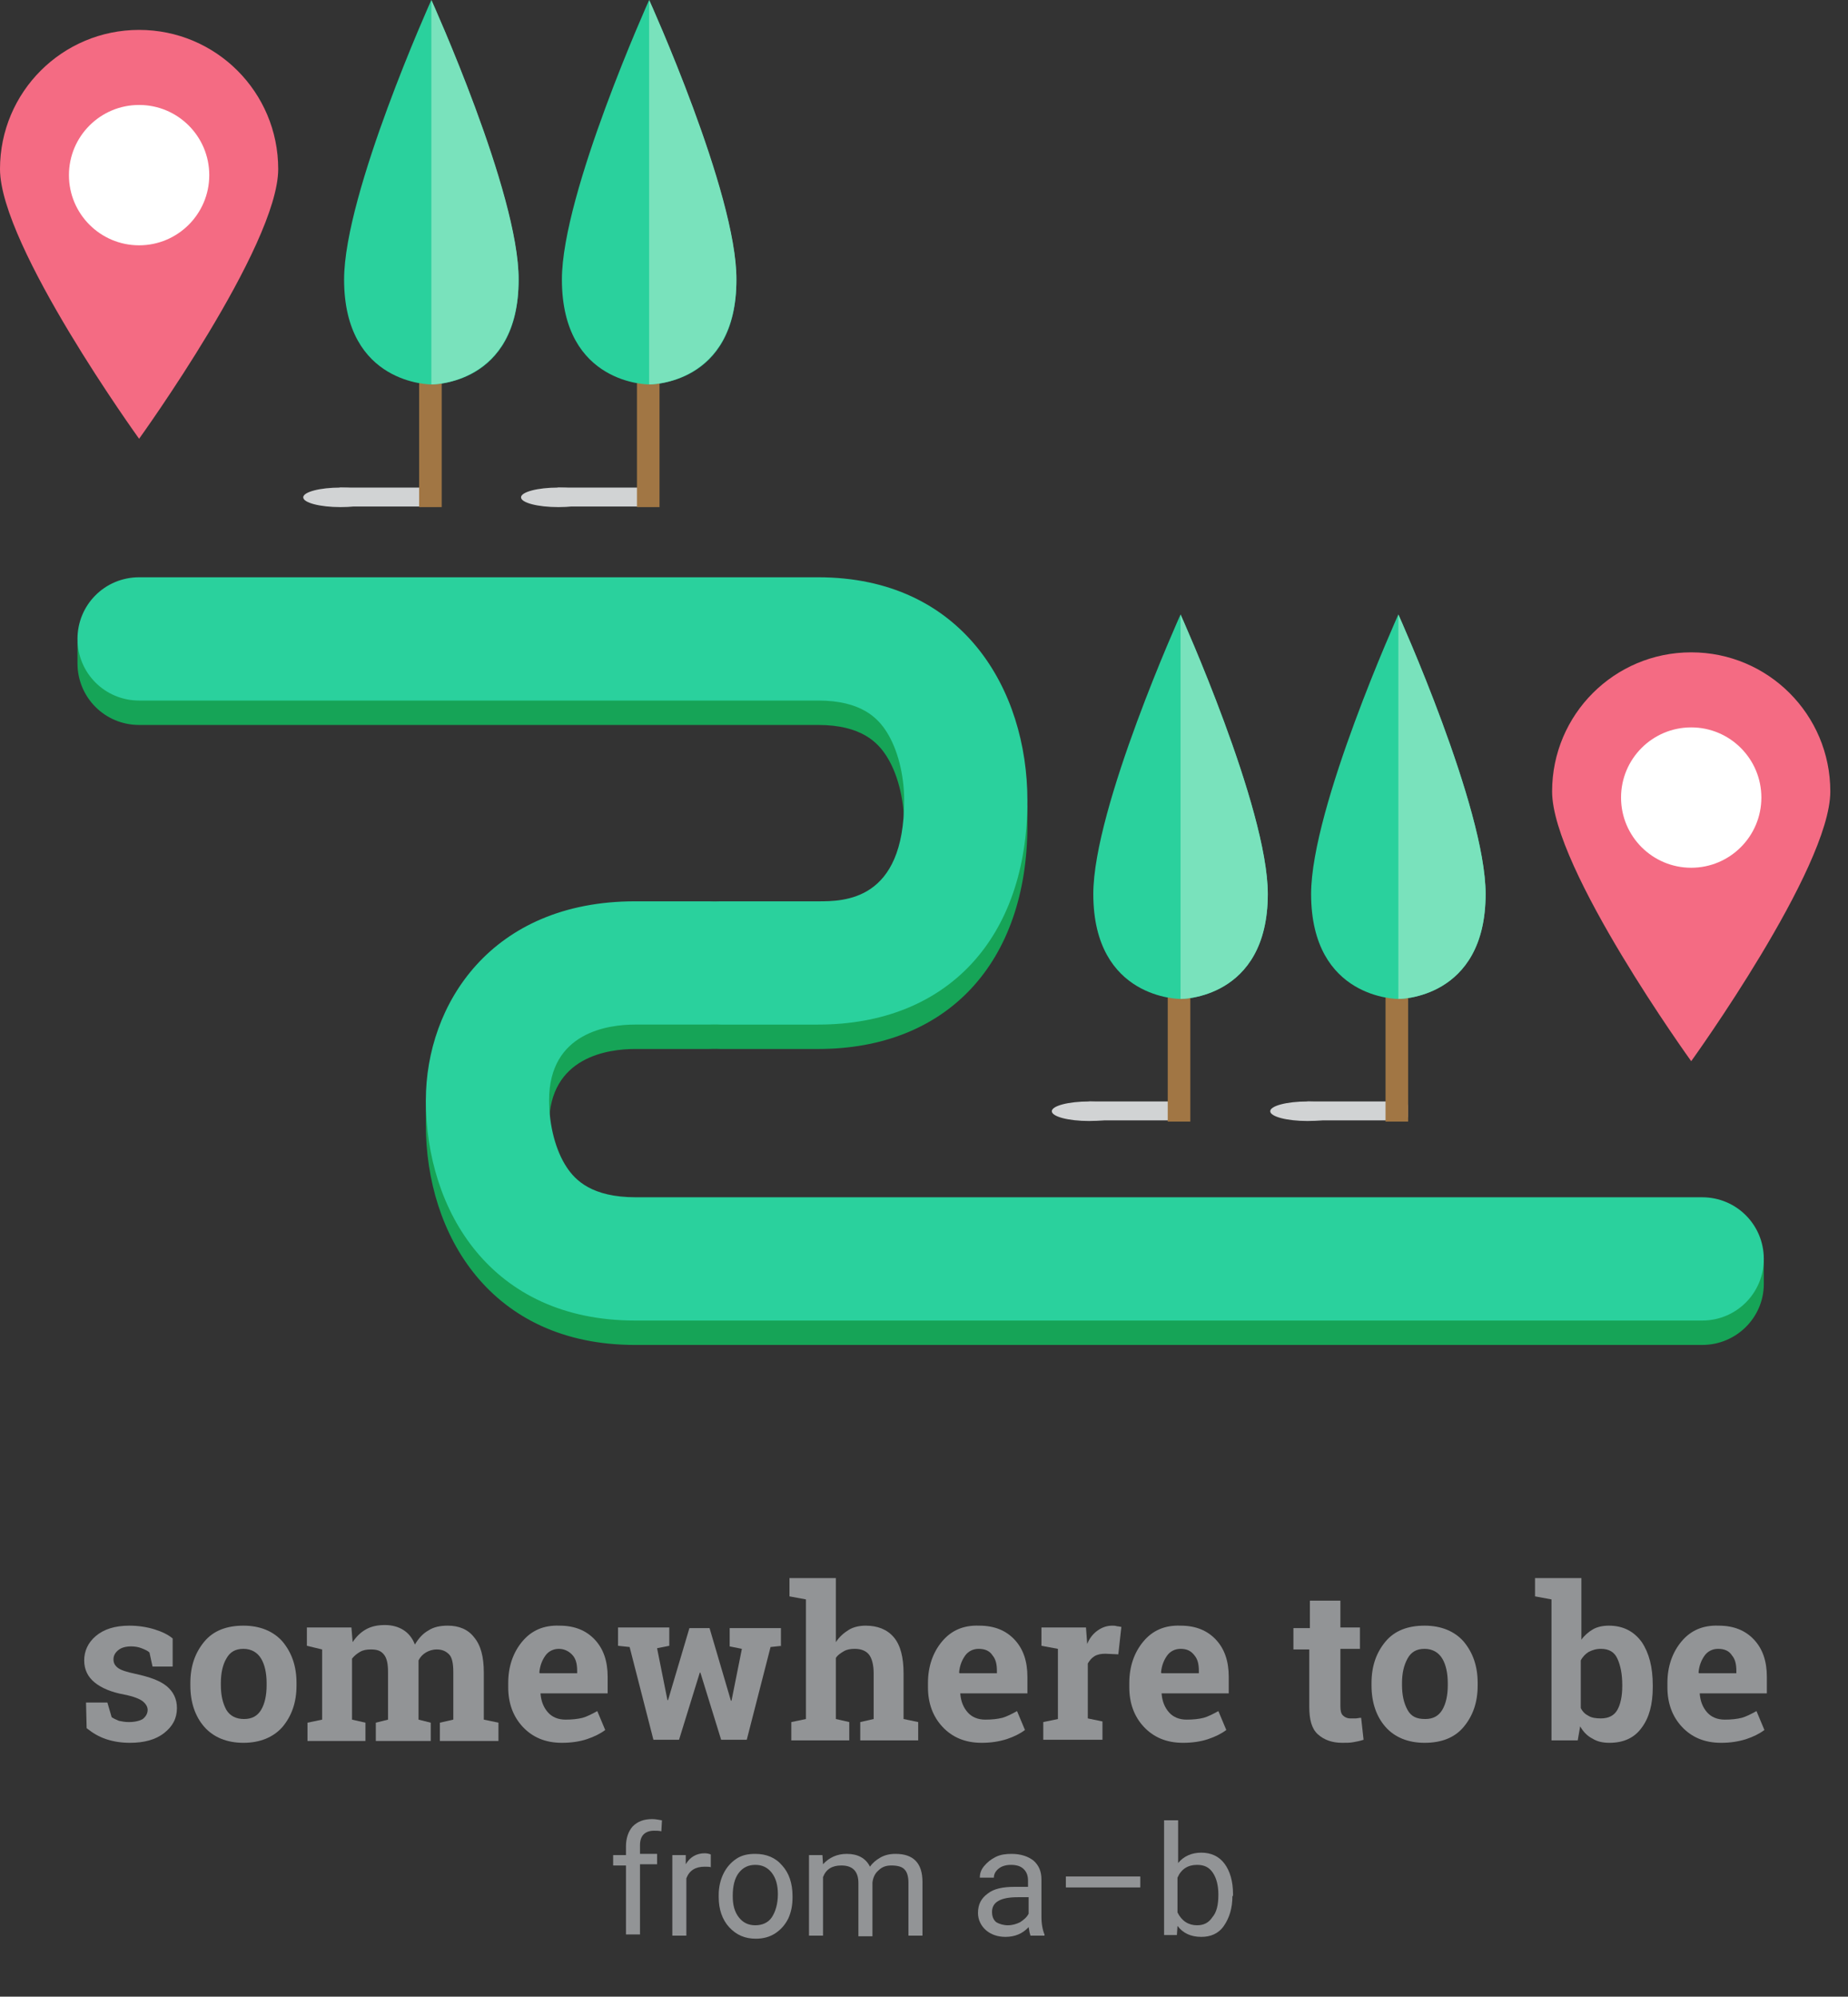 <?xml version="1.0" encoding="utf-8"?>
<!-- Generator: Adobe Illustrator 18.1.1, SVG Export Plug-In . SVG Version: 6.00 Build 0)  -->
<svg version="1.1" id="Layer_1" xmlns="http://www.w3.org/2000/svg" xmlns:xlink="http://www.w3.org/1999/xlink" x="0px" y="0px"
	 viewBox="0 0 302.9 327.2" style="enable-background:new 0 0 302.9 327.2;" xml:space="preserve">
<rect x="0" y="0" width="302.9" height="327.2" fill="#333333" stroke="none"/>
<style type="text/css">
	.st1{fill:#FFFFFF;}
	.st4{fill:#2AD19D;}
	.st5{fill:#F46B83;}
	.st6{fill:#17916A;}
	.st13{fill:#A17644;}
	.st14{fill:#79E2BC;}
	.st29{fill:#D1D3D4;}
	.st30{fill:#16A457;}
	.st31{fill:#929496;}
</style>
<g>
	<g>
		<path class="st29" d="M91.6,79.9h15.6c0.5,0,0.8,0.4,0.8,0.8v1.5c0,0.5-0.4,0.8-0.8,0.8H91.6c-0.5,0-0.8-0.4-0.8-0.8v-1.5
			C90.8,80.3,91.2,79.9,91.6,79.9z"/>
	</g>
	<g>
		<ellipse class="st29" cx="91.5" cy="81.5" rx="6.1" ry="1.6"/>
	</g>
	<g>
		<g>
			<path class="st29" d="M178.6,180.5h15.6c0.5,0,0.8,0.4,0.8,0.8v1.5c0,0.5-0.4,0.8-0.8,0.8h-15.6c-0.5,0-0.8-0.4-0.8-0.8v-1.5
				C177.8,180.9,178.1,180.5,178.6,180.5z"/>
		</g>
		<g>
			<ellipse class="st29" cx="178.5" cy="182.1" rx="6.1" ry="1.6"/>
		</g>
	</g>
	<g>
		<g>
			<path class="st29" d="M214.4,180.5H230c0.5,0,0.8,0.4,0.8,0.8v1.5c0,0.5-0.4,0.8-0.8,0.8h-15.6c-0.5,0-0.8-0.4-0.8-0.8v-1.5
				C213.5,180.9,213.9,180.5,214.4,180.5z"/>
		</g>
		<g>
			<ellipse class="st29" cx="214.3" cy="182.1" rx="6.1" ry="1.6"/>
		</g>
	</g>
	<g>
		<path class="st29" d="M55.9,79.9h15.6c0.5,0,0.8,0.4,0.8,0.8v1.5c0,0.5-0.4,0.8-0.8,0.8H55.9c-0.5,0-0.8-0.4-0.8-0.8v-1.5
			C55.1,80.3,55.4,79.9,55.9,79.9z"/>
	</g>
	<g>
		<rect x="191.4" y="130.1" class="st13" width="3.7" height="53.7"/>
	</g>
	<g>
		<path class="st4" d="M193.5,163.7c0,0-14.3,0.1-14.3-17.2c0-14.1,14.3-45.8,14.3-45.8s14.3,31.7,14.3,45.8
			C207.8,163.8,193.5,163.7,193.5,163.7z"/>
	</g>
	<g>
		<path class="st14" d="M193.5,100.7v63c0,0,14.3,0.1,14.3-17.2C207.8,132.4,193.5,100.7,193.5,100.7z"/>
	</g>
	<g>
		<rect x="227.1" y="130.1" class="st13" width="3.7" height="53.7"/>
	</g>
	<g>
		<path class="st4" d="M229.2,163.7c0,0-14.3,0.1-14.3-17.2c0-14.1,14.3-45.8,14.3-45.8s14.3,31.7,14.3,45.8
			C243.5,163.8,229.2,163.7,229.2,163.7z"/>
	</g>
	<g>
		<path class="st14" d="M229.2,100.7v63c0,0,14.3,0.1,14.3-17.2C243.5,132.4,229.2,100.7,229.2,100.7z"/>
	</g>
	<g>
		<rect x="68.7" y="29.4" class="st13" width="3.7" height="53.7"/>
	</g>
	<g>
		<path class="st4" d="M70.7,63c0,0-14.3,0.1-14.3-17.2C56.4,31.7,70.7,0,70.7,0s14.3,31.7,14.3,45.8C85.1,63.2,70.7,63,70.7,63z"/>
	</g>
	<g>
		<path class="st14" d="M70.7,0v63c0,0,14.3,0.1,14.3-17.2C85.1,31.7,70.7,0,70.7,0z"/>
	</g>
	<g>
		<rect x="104.4" y="29.4" class="st13" width="3.7" height="53.7"/>
	</g>
	<g>
		<path class="st4" d="M106.4,63c0,0-14.3,0.1-14.3-17.2C92.1,31.7,106.4,0,106.4,0s14.3,31.7,14.3,45.8
			C120.8,63.2,106.4,63,106.4,63z"/>
	</g>
	<g>
		<path class="st14" d="M106.4,0v63c0,0,14.3,0.1,14.3-17.2C120.8,31.7,106.4,0,106.4,0z"/>
	</g>
	<g id="locIconStart">
		<g>
			<path class="st5" d="M300,129.7c0,12.6-22.8,44.2-22.8,44.2s-22.8-31.6-22.8-44.2s10.2-22.8,22.8-22.8
				C289.8,106.9,300,117.1,300,129.7z"/>
		</g>
		<g><circle class="st1" cx="277.2" cy="130.7" r="11.5"/></g>
	</g>
	<g id="locIconEnd">
		<g>
			<path class="st5" d="M45.6,27.7c0,12.6-22.8,44.2-22.8,44.2S0,40.3,0,27.7S10.2,4.9,22.8,4.9S45.6,15.1,45.6,27.7z"/>
		</g>
		<g>
			<circle class="st1" cx="22.8" cy="28.7" r="11.5"/>
		</g>
	</g>
	<g>
		<g>
			<g>
				<g>
					<path class="st30" d="M134.1,171.9h-16c-5.6,0-10.1-4.5-10.1-10.1s4.5-10.1,10.1-10.1h16c4.2,0,14.1,0,14.1-16.5
						c0-4.3-1.1-8.5-2.9-11.3c-1.4-2.2-4.1-5.1-11.2-5.1H22.8c-5.6,0-10.1-4.5-10.1-10.1c0-0.7,0-3.5,0-3.5s4.6-6.6,10.1-6.6h111.3
						c23.6,0,34.3,33.5,34.3,33.5s0,3,0,3.1C168.4,157.8,155.2,171.9,134.1,171.9z"/>
				</g>
			</g>
			<g>
				<g>
					<path class="st30" d="M279,220.4H104.1c-23.7,0-34.3-18.1-34.3-36.1c0-0.5,0-3.9,0-3.9s10.9-28.7,34.3-28.7h12.1
						c5.6,0,10.1,4.5,10.1,10.1s-4.5,10.1-10.1,10.1h-12.1c-4.3,0-14.1,1.2-14.1,12.4c0,4.2,1.1,8.3,2.9,11c1.4,2.1,4.1,5,11.3,5
						H279c5.5,0,10.1,6.3,10.1,6.3s0,3.4,0,3.8C289.1,215.9,284.6,220.4,279,220.4z"/>
				</g>
			</g>
		</g>
		<g>
			<g>
				<path class="st4" d="M134.1,167.9h-16c-5.6,0-10.1-4.5-10.1-10.1s4.5-10.1,10.1-10.1h16c4.2,0,14.1,0,14.1-16.5
					c0-4.3-1.1-8.5-2.9-11.3c-1.4-2.2-4.1-5.1-11.2-5.1H22.8c-5.6,0-10.1-4.5-10.1-10.1s4.5-10.1,10.1-10.1h111.3
					c23.7,0,34.3,18.4,34.3,36.6C168.4,153.8,155.2,167.9,134.1,167.9z"/>
			</g>
			<g>
				<path class="st4" d="M279,216.4H104.1c-23.7,0-34.3-18.1-34.3-36.1c0-15.7,10.7-32.6,34.3-32.6h12.1c5.6,0,10.1,4.5,10.1,10.1
					s-4.5,10.1-10.1,10.1h-12.1c-4.3,0-14.1,1.2-14.1,12.4c0,4.2,1.1,8.3,2.9,11c1.4,2.1,4.1,4.9,11.3,4.9H279
					c5.6,0,10.1,4.5,10.1,10.1S284.6,216.4,279,216.4z"/>
			</g>
		</g>
	</g>
	<g>
		<g>
			<path class="st31" d="M28.3,273.1H25l-0.5-2.3c-0.3-0.3-0.8-0.5-1.3-0.7c-0.5-0.2-1.1-0.3-1.7-0.3c-0.9,0-1.6,0.2-2.1,0.6
				c-0.5,0.4-0.8,0.9-0.8,1.5c0,0.6,0.2,1,0.7,1.4c0.5,0.4,1.5,0.7,2.9,1c2.3,0.5,4,1.1,5.1,2c1.1,0.9,1.7,2.1,1.7,3.6
				c0,1.7-0.7,3-2.1,4.1c-1.4,1.1-3.3,1.6-5.6,1.6c-1.4,0-2.7-0.2-3.9-0.6c-1.2-0.4-2.2-1-3.2-1.8l-0.1-4.2h3.5l0.7,2.4
				c0.3,0.2,0.7,0.4,1.2,0.6c0.5,0.1,1,0.2,1.6,0.2c1,0,1.8-0.2,2.3-0.5c0.5-0.4,0.8-0.9,0.8-1.5c0-0.5-0.3-1-0.8-1.4
				c-0.5-0.4-1.5-0.8-3-1.1c-2.2-0.4-3.8-1.1-4.9-2c-1.1-0.9-1.7-2.1-1.7-3.6c0-1.5,0.6-2.9,1.9-4c1.3-1.1,3.1-1.7,5.5-1.7
				c1.4,0,2.8,0.2,4.1,0.6c1.3,0.4,2.3,0.9,3,1.5L28.3,273.1z"/>
		</g>
		<g>
			<path class="st31" d="M31.2,275.8c0-2.8,0.8-5,2.3-6.8c1.5-1.8,3.7-2.6,6.4-2.6c2.7,0,4.9,0.9,6.4,2.6c1.5,1.8,2.3,4,2.3,6.8v0.4
				c0,2.8-0.8,5-2.3,6.8c-1.5,1.7-3.7,2.6-6.4,2.6c-2.7,0-4.9-0.9-6.4-2.6s-2.3-4-2.3-6.8V275.8z M36.2,276.1c0,1.7,0.3,3,0.9,4.1
				c0.6,1,1.6,1.5,2.9,1.5c1.3,0,2.2-0.5,2.8-1.5c0.6-1,0.9-2.4,0.9-4v-0.4c0-1.6-0.3-3-0.9-4s-1.6-1.6-2.9-1.6s-2.2,0.5-2.8,1.6
				c-0.6,1-0.9,2.4-0.9,4V276.1z"/>
		</g>
		<g>
			<path class="st31" d="M50.3,269.7v-3h7.3l0.2,2.4c0.6-0.9,1.3-1.6,2.2-2.1s1.9-0.7,3.1-0.7c1.2,0,2.2,0.3,3,0.8
				c0.8,0.5,1.5,1.3,1.9,2.4c0.6-1,1.3-1.8,2.2-2.3c0.9-0.6,2-0.8,3.2-0.8c1.8,0,3.3,0.6,4.3,1.9c1.1,1.3,1.6,3.2,1.6,5.8v7.7
				l2.4,0.5v3h-9.6v-3l2.2-0.5V274c0-1.4-0.2-2.4-0.7-2.9s-1.1-0.8-2-0.8c-0.7,0-1.3,0.2-1.8,0.5c-0.5,0.3-0.9,0.7-1.2,1.3
				c0,0.2,0,0.4,0,0.6c0,0.2,0,0.3,0,0.5v8.6l2,0.5v3h-9v-3l2-0.5V274c0-1.4-0.2-2.3-0.7-2.9s-1.1-0.8-2.1-0.8
				c-0.7,0-1.3,0.1-1.8,0.4c-0.5,0.3-0.9,0.6-1.3,1.1v10l2.2,0.5v3h-9.5v-3l2.4-0.5v-11.5L50.3,269.7z"/>
		</g>
		<g>
			<path class="st31" d="M92.1,285.6c-2.7,0-4.8-0.9-6.4-2.6c-1.6-1.7-2.4-3.9-2.4-6.5v-0.7c0-2.7,0.8-5,2.3-6.8s3.5-2.7,6.1-2.6
				c2.5,0,4.4,0.8,5.8,2.3c1.4,1.5,2.1,3.5,2.1,6.1v2.7h-11l0,0.1c0.1,1.2,0.5,2.2,1.2,3c0.7,0.8,1.7,1.2,2.9,1.2
				c1.1,0,2-0.1,2.8-0.3c0.7-0.2,1.5-0.6,2.4-1.1l1.3,3.1c-0.8,0.6-1.8,1.1-3,1.5S93.6,285.6,92.1,285.6z M91.6,270.2
				c-0.9,0-1.7,0.4-2.2,1.1c-0.5,0.7-0.9,1.6-1,2.8l0.1,0.1h6.1v-0.4c0-1.1-0.2-1.9-0.7-2.5S92.6,270.2,91.6,270.2z"/>
		</g>
		<g>
			<path class="st31" d="M128.2,269.7l-1.9,0.2l-3.9,15.2h-4.2l-3.4-11h-0.1l-3.4,11h-4.2l-3.9-15.2l-1.9-0.2v-3h8.4v3l-2,0.4
				l1.7,8.5h0.1l3.5-11.8h3.3l3.5,11.9h0.1l1.7-8.5l-2-0.4v-3h8.4V269.7z"/>
		</g>
		<g>
			<path class="st31" d="M129.7,282.2l2.4-0.5v-19.6l-2.7-0.5v-3h7.6v10.5c0.6-0.9,1.3-1.5,2.1-2c0.8-0.5,1.8-0.7,2.8-0.7
				c1.9,0,3.5,0.6,4.6,1.9c1.1,1.3,1.6,3.3,1.6,5.9v7.5l2.4,0.5v3H141v-3l2.2-0.5v-7.5c0-1.4-0.3-2.5-0.8-3.1
				c-0.5-0.6-1.3-0.9-2.3-0.9c-0.7,0-1.3,0.1-1.8,0.4c-0.5,0.3-1,0.6-1.3,1.1v10l2.2,0.5v3h-9.5V282.2z"/>
		</g>
		<g>
			<path class="st31" d="M160.9,285.6c-2.7,0-4.8-0.9-6.4-2.6s-2.4-3.9-2.4-6.5v-0.7c0-2.7,0.8-5,2.3-6.8s3.5-2.7,6.1-2.6
				c2.5,0,4.4,0.8,5.8,2.3s2.1,3.5,2.1,6.1v2.7h-11l0,0.1c0.1,1.2,0.5,2.2,1.2,3c0.7,0.8,1.7,1.2,2.9,1.2c1.1,0,2-0.1,2.8-0.3
				c0.7-0.2,1.5-0.6,2.4-1.1l1.3,3.1c-0.8,0.6-1.8,1.1-3,1.5C163.7,285.4,162.4,285.6,160.9,285.6z M160.4,270.2
				c-0.9,0-1.7,0.4-2.2,1.1c-0.5,0.7-0.9,1.6-1,2.8l0.1,0.1h6.1v-0.4c0-1.1-0.2-1.9-0.7-2.5C162.2,270.5,161.4,270.2,160.4,270.2z"
				/>
		</g>
		<g>
			<path class="st31" d="M171,282.2l2.4-0.5v-11.5l-2.7-0.5v-3h7.3l0.2,2.7c0.4-1,1-1.7,1.7-2.2s1.5-0.8,2.4-0.8
				c0.3,0,0.5,0,0.8,0.1c0.3,0,0.5,0.1,0.7,0.1l-0.5,4.5l-2.1-0.1c-0.7,0-1.3,0.1-1.8,0.4s-0.8,0.7-1.1,1.2v9l2.4,0.5v3H171V282.2z"
				/>
		</g>
		<g>
			<path class="st31" d="M193.9,285.6c-2.7,0-4.8-0.9-6.4-2.6s-2.4-3.9-2.4-6.5v-0.7c0-2.7,0.8-5,2.3-6.8s3.5-2.7,6.1-2.6
				c2.5,0,4.4,0.8,5.8,2.3s2.1,3.5,2.1,6.1v2.7h-11l0,0.1c0.1,1.2,0.5,2.2,1.2,3c0.7,0.8,1.7,1.2,2.9,1.2c1.1,0,2-0.1,2.8-0.3
				c0.7-0.2,1.5-0.6,2.4-1.1l1.3,3.1c-0.8,0.6-1.8,1.1-3,1.5C196.8,285.4,195.4,285.6,193.9,285.6z M193.5,270.2
				c-0.9,0-1.7,0.4-2.2,1.1c-0.5,0.7-0.9,1.6-1,2.8l0.1,0.1h6.1v-0.4c0-1.1-0.2-1.9-0.7-2.5C195.2,270.5,194.5,270.2,193.5,270.2z"
				/>
		</g>
		<g>
			<path class="st31" d="M219.7,262.2v4.5h3.2v3.5h-3.2v9.4c0,0.7,0.1,1.2,0.4,1.5c0.3,0.3,0.7,0.5,1.2,0.5c0.3,0,0.6,0,0.9,0
				c0.3,0,0.5-0.1,0.9-0.1l0.4,3.6c-0.6,0.2-1.1,0.3-1.7,0.4c-0.5,0.1-1.1,0.1-1.8,0.1c-1.7,0-3-0.5-4-1.4s-1.4-2.4-1.4-4.5v-9.4
				H212v-3.5h2.7v-4.5H219.7z"/>
		</g>
		<g>
			<path class="st31" d="M224.8,275.8c0-2.8,0.8-5,2.3-6.8c1.5-1.8,3.7-2.6,6.4-2.6c2.7,0,4.9,0.9,6.4,2.6c1.5,1.8,2.3,4,2.3,6.8
				v0.4c0,2.8-0.8,5-2.3,6.8s-3.7,2.6-6.4,2.6c-2.7,0-4.9-0.9-6.4-2.6c-1.5-1.7-2.3-4-2.3-6.8V275.8z M229.8,276.1
				c0,1.7,0.3,3,0.9,4.1s1.5,1.5,2.9,1.5c1.3,0,2.2-0.5,2.8-1.5s0.9-2.4,0.9-4v-0.4c0-1.6-0.3-3-0.9-4c-0.6-1-1.6-1.6-2.9-1.6
				s-2.2,0.5-2.8,1.6s-0.9,2.4-0.9,4V276.1z"/>
		</g>
		<g>
			<path class="st31" d="M270.9,276.5c0,2.8-0.6,5-1.8,6.6c-1.2,1.7-3,2.5-5.3,2.5c-1.1,0-2-0.2-2.8-0.7c-0.8-0.4-1.5-1.1-2-2
				l-0.4,2.3h-4.3v-23.1l-2.7-0.5v-3h7.6v10.1c0.5-0.7,1.2-1.3,1.9-1.7s1.6-0.6,2.6-0.6c2.3,0,4.1,0.9,5.4,2.7
				c1.2,1.8,1.8,4.1,1.8,7.1V276.5z M265.9,276.1c0-1.8-0.3-3.2-0.8-4.3c-0.5-1.1-1.4-1.6-2.7-1.6c-0.8,0-1.4,0.2-2,0.5
				c-0.5,0.3-1,0.8-1.3,1.4v7.8c0.3,0.6,0.7,1,1.3,1.3c0.5,0.3,1.2,0.4,2,0.4c1.3,0,2.2-0.5,2.7-1.4c0.5-0.9,0.8-2.2,0.8-3.9V276.1z
				"/>
		</g>
		<g>
			<path class="st31" d="M282.1,285.6c-2.7,0-4.8-0.9-6.4-2.6s-2.4-3.9-2.4-6.5v-0.7c0-2.7,0.8-5,2.3-6.8s3.5-2.7,6.1-2.6
				c2.5,0,4.4,0.8,5.8,2.3s2.1,3.5,2.1,6.1v2.7h-11l0,0.1c0.1,1.2,0.5,2.2,1.2,3c0.7,0.8,1.7,1.2,2.9,1.2c1.1,0,2-0.1,2.8-0.3
				c0.7-0.2,1.5-0.6,2.4-1.1l1.3,3.1c-0.8,0.6-1.8,1.1-3,1.5C284.9,285.4,283.6,285.6,282.1,285.6z M281.6,270.2
				c-0.9,0-1.7,0.4-2.2,1.1c-0.5,0.7-0.9,1.6-1,2.8l0.1,0.1h6.1v-0.4c0-1.1-0.2-1.9-0.7-2.5C283.4,270.5,282.6,270.2,281.6,270.2z"
				/>
		</g>
		<g>
			<path class="st31" d="M102.6,317.2v-11.5h-2.1V304h2.1v-1.4c0-1.4,0.4-2.5,1.1-3.3c0.8-0.8,1.8-1.2,3.2-1.2c0.5,0,1,0.1,1.6,0.2
				l-0.1,1.8c-0.4-0.1-0.8-0.1-1.2-0.1c-0.7,0-1.3,0.2-1.7,0.6c-0.4,0.4-0.6,1-0.6,1.8v1.4h2.8v1.7h-2.8v11.5H102.6z"/>
		</g>
		<g>
			<path class="st31" d="M116.6,306c-0.3-0.1-0.7-0.1-1.1-0.1c-1.5,0-2.5,0.6-3,1.9v9.4h-2.3V304h2.2l0,1.5c0.7-1.2,1.8-1.8,3.1-1.8
				c0.4,0,0.8,0.1,1,0.2V306z"/>
		</g>
		<g>
			<path class="st31" d="M117.8,310.5c0-1.3,0.3-2.5,0.8-3.5s1.2-1.8,2.1-2.4c0.9-0.6,1.9-0.8,3.1-0.8c1.8,0,3.3,0.6,4.4,1.9
				c1.1,1.2,1.7,2.9,1.7,5v0.2c0,1.3-0.2,2.4-0.7,3.5c-0.5,1-1.2,1.8-2.1,2.4c-0.9,0.6-2,0.9-3.2,0.9c-1.8,0-3.2-0.6-4.4-1.9
				c-1.1-1.2-1.7-2.9-1.7-4.9V310.5z M120.1,310.7c0,1.5,0.3,2.6,1,3.5s1.6,1.3,2.7,1.3c1.1,0,2.1-0.4,2.7-1.3s1-2.2,1-3.8
				c0-1.4-0.3-2.6-1-3.5c-0.7-0.9-1.6-1.3-2.7-1.3c-1.1,0-2,0.4-2.7,1.3S120.1,309.1,120.1,310.7z"/>
		</g>
		<g>
			<path class="st31" d="M134.8,304l0.1,1.5c1-1.1,2.3-1.7,3.9-1.7c1.8,0,3.1,0.7,3.8,2.1c0.4-0.6,1-1.1,1.7-1.5s1.5-0.6,2.5-0.6
				c2.9,0,4.4,1.5,4.4,4.6v8.8h-2.3v-8.7c0-0.9-0.2-1.7-0.6-2.1c-0.4-0.5-1.2-0.7-2.2-0.7c-0.8,0-1.5,0.2-2.1,0.8
				c-0.6,0.5-0.9,1.2-1,2v8.8h-2.3v-8.7c0-1.9-0.9-2.9-2.8-2.9c-1.5,0-2.5,0.6-3,1.9v9.6h-2.3V304H134.8z"/>
		</g>
		<g>
			<path class="st31" d="M168.9,317.2c-0.1-0.3-0.2-0.7-0.3-1.4c-1,1.1-2.3,1.6-3.8,1.6c-1.3,0-2.4-0.4-3.2-1.1
				c-0.8-0.7-1.3-1.7-1.3-2.8c0-1.4,0.5-2.4,1.6-3.2c1-0.8,2.5-1.1,4.4-1.1h2.2v-1c0-0.8-0.2-1.4-0.7-1.9c-0.5-0.5-1.2-0.7-2.1-0.7
				c-0.8,0-1.5,0.2-2,0.6c-0.5,0.4-0.8,0.9-0.8,1.5h-2.3c0-0.7,0.2-1.3,0.7-1.9c0.5-0.6,1.1-1.1,1.9-1.5c0.8-0.4,1.7-0.5,2.6-0.5
				c1.5,0,2.7,0.4,3.6,1.1c0.9,0.8,1.3,1.8,1.3,3.1v6.1c0,1.2,0.2,2.2,0.5,2.9v0.2H168.9z M165.2,315.5c0.7,0,1.4-0.2,2-0.5
				c0.6-0.4,1.1-0.8,1.4-1.4v-2.7h-1.8c-2.8,0-4.2,0.8-4.2,2.4c0,0.7,0.2,1.3,0.7,1.7C163.8,315.3,164.5,315.5,165.2,315.5z"/>
		</g>
		<g>
			<path class="st31" d="M186.9,309.3h-12.2v-1.8h12.2V309.3z"/>
		</g>
		<g>
			<path class="st31" d="M202,310.7c0,2-0.5,3.6-1.4,4.9s-2.2,1.8-3.7,1.8c-1.7,0-3-0.6-3.9-1.8l-0.1,1.5h-2.1v-18.8h2.3v7
				c0.9-1.1,2.2-1.7,3.8-1.7s2.9,0.6,3.8,1.8s1.4,2.9,1.4,5V310.7z M199.7,310.5c0-1.5-0.3-2.7-0.9-3.6s-1.4-1.3-2.6-1.3
				c-1.5,0-2.6,0.7-3.2,2.1v5.7c0.7,1.4,1.8,2.1,3.2,2.1c1.1,0,1.9-0.4,2.5-1.3C199.4,313.4,199.7,312.2,199.7,310.5z"/>
		</g>
	</g>
	<g>
		<ellipse class="st29" cx="55.8" cy="81.5" rx="6.1" ry="1.6"/>
	</g>
</g>
</svg>

